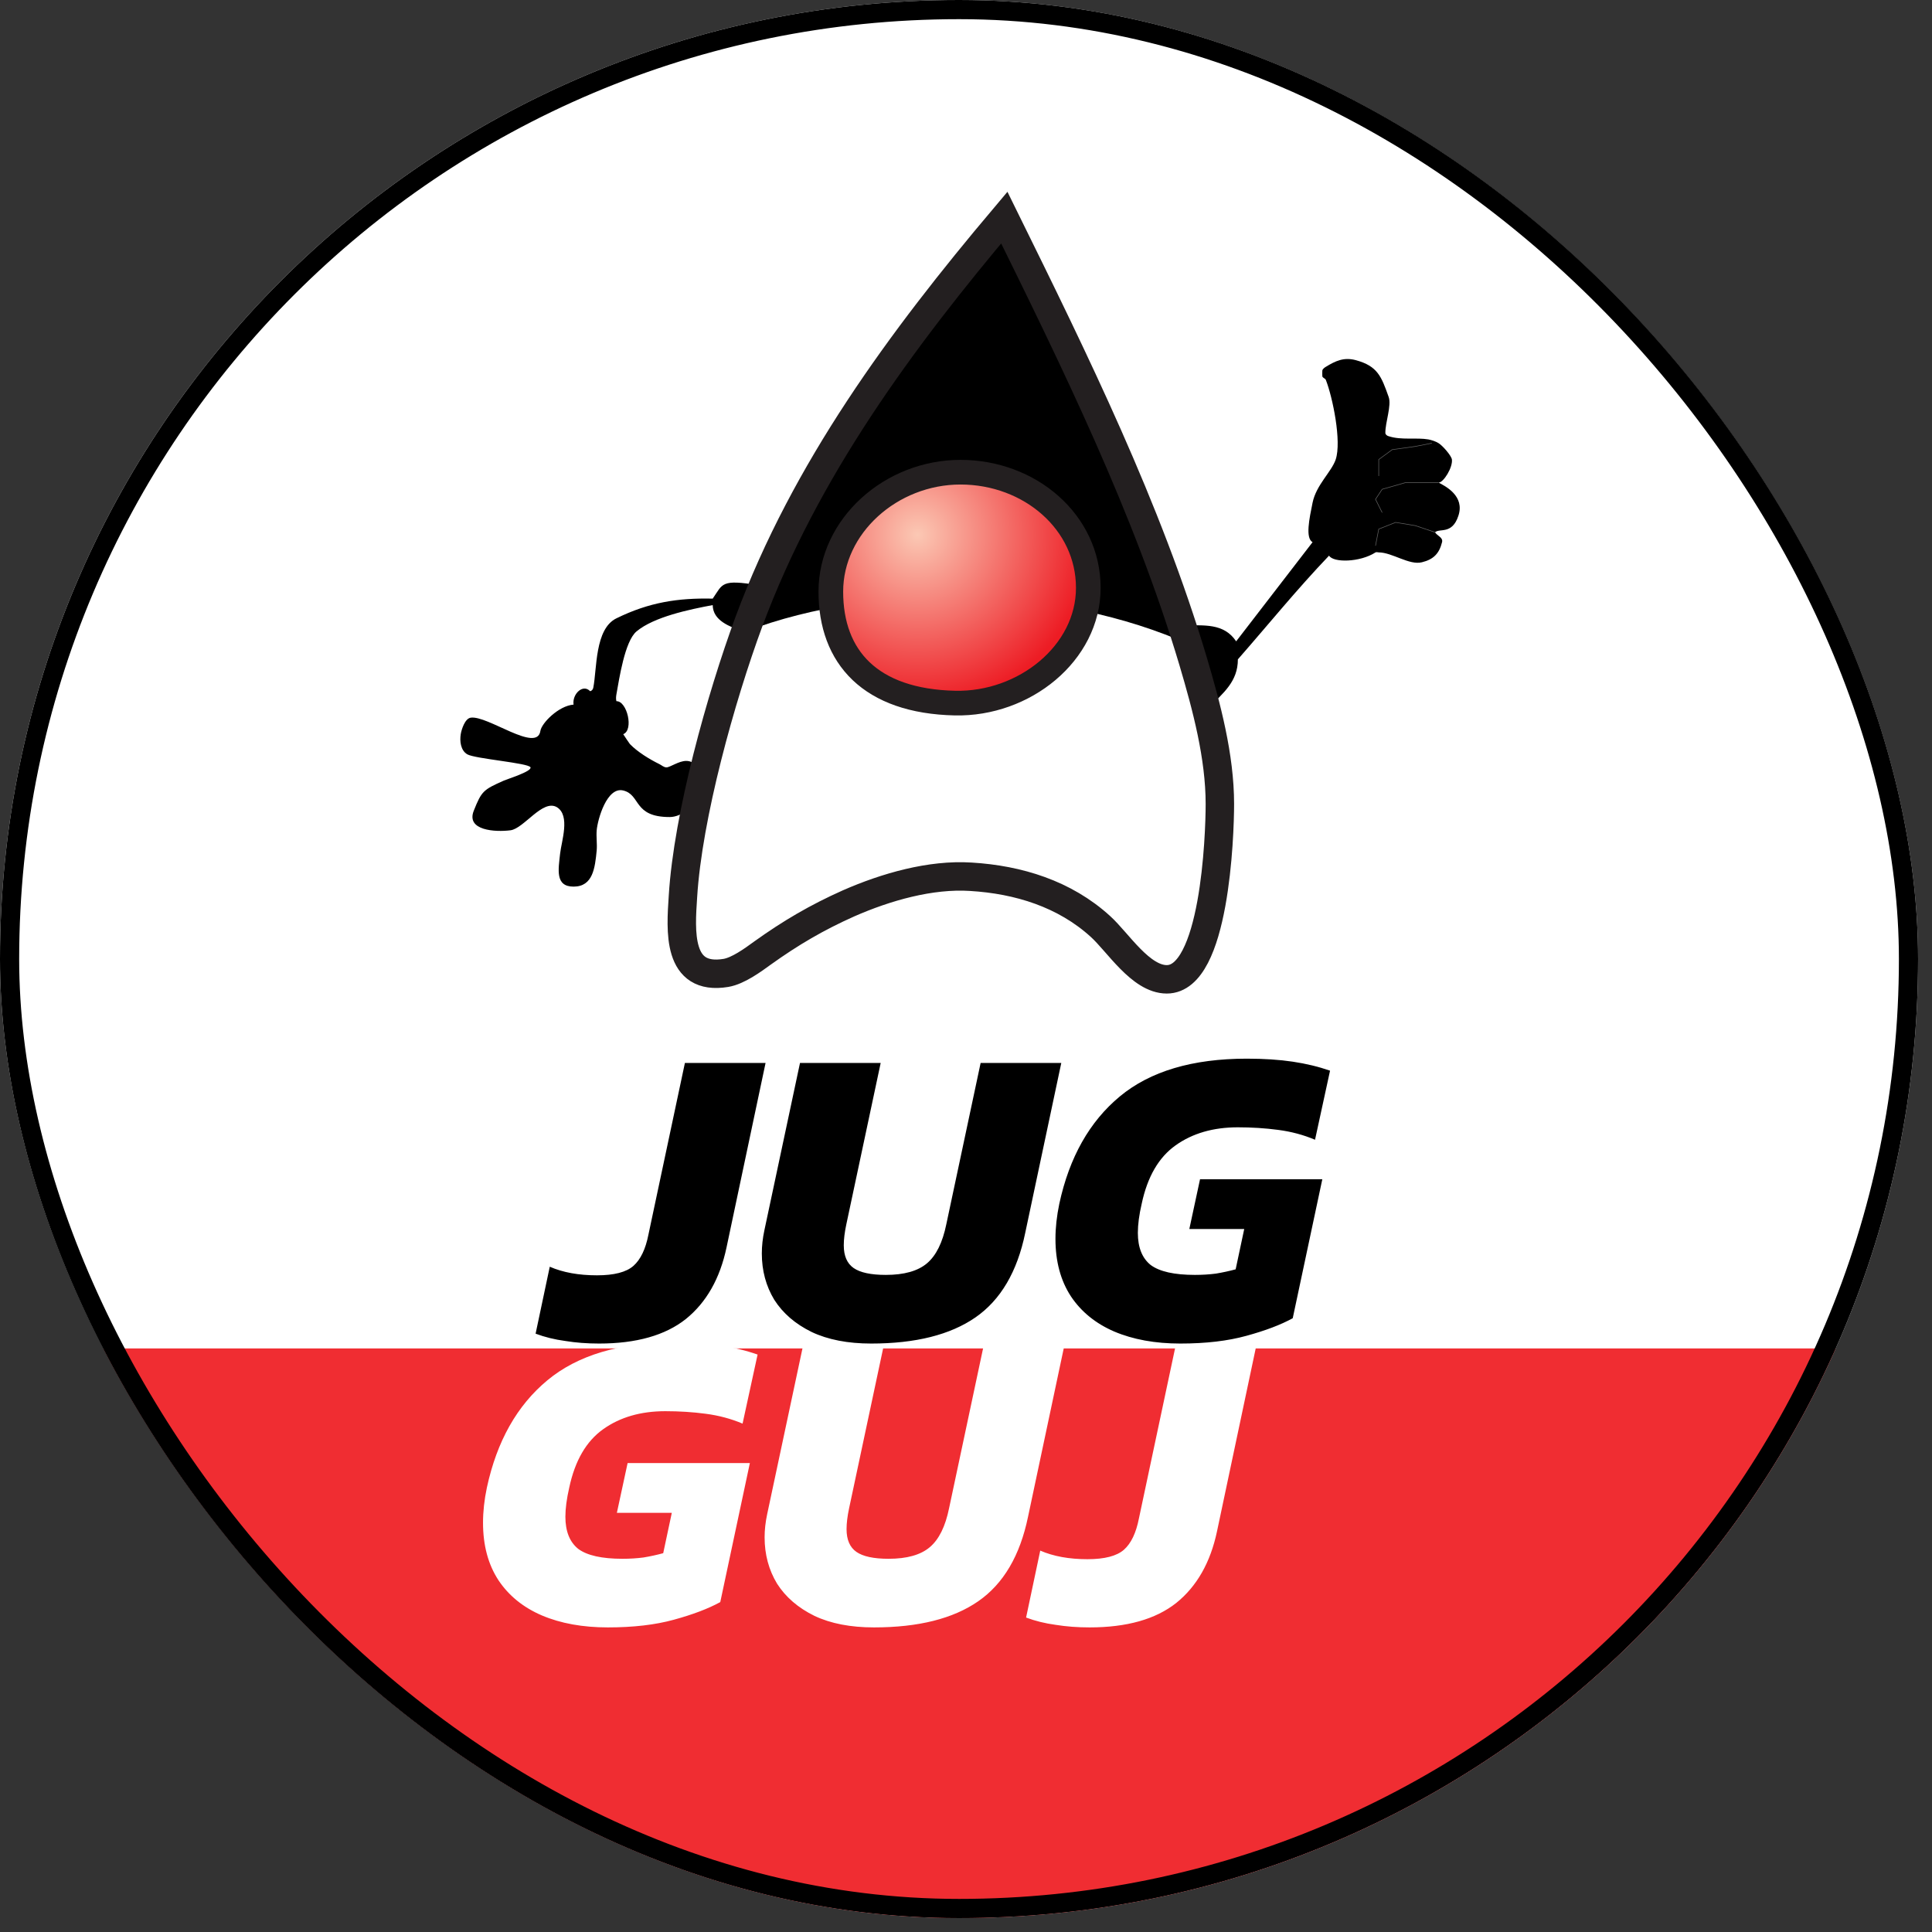 <svg width="79" height="79" viewBox="0 0 79 79" fill="none" xmlns="http://www.w3.org/2000/svg">
<rect x="0" y="0" width="79" height="79" fill="#333333" stroke="none"/>
<g clip-path="url(#clip0_204_58)">
<rect width="78.431" height="78.431" rx="39.216" fill="white"/>
<rect x="0.078" y="55.137" width="78.431" height="25.882" fill="#F02D32"/>
<g clip-path="url(#clip1_204_58)">
<path fill-rule="evenodd" clip-rule="evenodd" d="M41.066 8.897C36.841 13.905 32.926 19.215 30.624 25.417C29.477 28.526 28.128 33.355 27.926 36.658C27.833 38.061 27.678 40.115 29.686 39.782C30.182 39.697 30.779 39.262 31.182 38.968C32.33 38.146 33.399 37.518 34.702 36.937C36.221 36.27 38.051 35.743 39.702 35.851C41.64 35.968 43.532 36.549 44.997 37.883C45.71 38.526 46.64 40.045 47.71 40.045C49.671 40.045 49.881 34.192 49.881 32.874C49.881 30.936 49.338 28.898 48.788 27.045C46.927 20.796 43.942 14.734 41.066 8.897Z" fill="white"/>
<path fill-rule="evenodd" clip-rule="evenodd" d="M49.392 28.968C50.028 28.333 50.617 27.868 50.617 26.961C51.88 25.519 53.02 24.108 54.346 22.72C54.516 23.015 55.609 22.999 56.245 22.588C56.284 22.565 56.33 22.588 56.377 22.588C56.927 22.588 57.625 23.123 58.144 22.991C58.617 22.875 58.85 22.635 58.966 22.17C59.013 21.976 58.78 21.922 58.679 21.767C58.857 21.588 59.377 21.875 59.633 21.092C59.904 20.286 59.113 19.883 58.826 19.735C59.028 19.728 59.408 19.115 59.369 18.79C59.346 18.627 58.981 18.216 58.826 18.123C58.702 18.046 58.555 17.999 58.408 17.968C57.912 17.883 57.299 18.007 56.78 17.836C56.718 17.821 56.648 17.766 56.648 17.704C56.64 17.278 56.912 16.573 56.78 16.224C56.485 15.394 56.33 14.968 55.439 14.727C54.95 14.596 54.609 14.758 54.214 14.999C54.16 15.03 54.105 15.076 54.074 15.131C54.066 15.154 54.066 15.386 54.074 15.402C54.105 15.456 54.191 15.479 54.214 15.534C54.493 16.247 54.865 18.046 54.617 18.79C54.446 19.294 53.819 19.828 53.671 20.557C53.539 21.208 53.369 21.999 53.671 22.17L50.547 26.224C50.043 25.472 49.237 25.573 48.369 25.573L49.392 28.968Z" fill="black"/>
<path fill-rule="evenodd" clip-rule="evenodd" d="M31.043 23.936C29.469 23.672 29.562 23.873 29.143 24.478C27.724 24.447 26.546 24.625 25.205 25.284C24.314 25.718 24.414 27.362 24.259 28.122C24.252 28.184 24.189 28.261 24.128 28.261C23.833 27.951 23.391 28.385 23.453 28.812C22.841 28.858 22.143 29.571 22.096 29.889C21.957 30.804 19.933 29.238 19.244 29.347C19.011 29.385 18.871 29.827 18.84 30.021C18.794 30.3 18.833 30.68 19.104 30.843C19.422 31.029 21.631 31.199 21.693 31.378C21.747 31.548 20.732 31.858 20.6 31.92C19.763 32.292 19.693 32.347 19.375 33.145C19.042 33.967 20.259 34.029 20.872 33.951C21.422 33.882 22.189 32.664 22.771 33.006C23.329 33.347 22.957 34.401 22.903 34.905C22.833 35.556 22.693 36.254 23.453 36.254C24.244 36.254 24.329 35.494 24.399 34.773C24.422 34.502 24.376 34.223 24.399 33.951C24.438 33.502 24.817 32.161 25.484 32.323C26.213 32.502 25.88 33.409 27.383 33.409C27.624 33.409 27.88 33.3 28.058 33.145C28.252 32.967 28.368 32.703 28.461 32.455C28.554 32.199 28.593 31.92 28.593 31.649C28.593 31.323 28.337 31.114 28.058 31.114C27.756 31.114 27.399 31.378 27.252 31.378C27.143 31.378 27.058 31.292 26.965 31.246C26.554 31.044 26.073 30.75 25.756 30.424C25.748 30.416 25.5 30.052 25.484 30.021C25.926 29.851 25.639 28.657 25.205 28.672C25.182 28.587 25.189 28.486 25.205 28.393C25.321 27.757 25.546 26.222 26.027 25.819C26.74 25.222 28.19 24.92 29.143 24.742C29.151 25.385 29.841 25.618 30.36 25.819L31.043 23.936Z" fill="black"/>
<path fill-rule="evenodd" clip-rule="evenodd" d="M41.066 9.169C36.097 14.138 32.981 19.262 30.492 25.82C35.919 23.758 43.361 23.983 48.656 26.363C46.718 20.929 44.067 14.231 41.066 9.169Z" fill="black"/>
<path fill-rule="evenodd" clip-rule="evenodd" d="M39.275 19.308C42.113 19.308 44.501 21.347 44.501 24.037C44.501 26.711 41.88 28.812 39.051 28.75C35.585 28.673 33.973 26.866 33.973 24.192C33.973 21.502 36.438 19.308 39.275 19.308Z" fill="url(#paint0_radial_204_58)" stroke="#231F20" stroke-width="1.008"/>
<path d="M58.548 18.122L57.873 18.254L56.928 18.386L56.377 18.789V19.463" stroke="#666666" stroke-width="0.023"/>
<path d="M58.827 19.734H57.47L56.517 20.006L56.245 20.416L56.517 20.959" stroke="#666666" stroke-width="0.023"/>
<path d="M58.679 21.765L57.873 21.493L57.067 21.361L56.377 21.633L56.245 22.315" stroke="#666666" stroke-width="0.023"/>
<path fill-rule="evenodd" clip-rule="evenodd" d="M41.066 8.897C36.841 13.905 32.926 19.215 30.624 25.417C29.477 28.526 28.128 33.355 27.926 36.658C27.833 38.061 27.678 40.115 29.686 39.782C30.182 39.697 30.779 39.262 31.182 38.968C32.33 38.146 33.399 37.518 34.702 36.937C36.221 36.27 38.051 35.743 39.702 35.851C41.64 35.968 43.532 36.549 44.997 37.883C45.71 38.526 46.64 40.045 47.71 40.045C49.671 40.045 49.881 34.192 49.881 32.874C49.881 30.936 49.338 28.898 48.788 27.045C46.927 20.796 43.942 14.734 41.066 8.897Z" stroke="#231F20" stroke-width="1.163"/>
</g>
<path d="M24.856 66.545C23.826 66.545 22.926 66.382 22.154 66.054C21.394 65.727 20.803 65.247 20.382 64.616C19.961 63.972 19.751 63.189 19.751 62.265C19.751 61.809 19.803 61.329 19.909 60.826C20.318 58.932 21.142 57.47 22.382 56.441C23.622 55.411 25.353 54.897 27.575 54.897C28.276 54.897 28.902 54.938 29.452 55.02C30.002 55.101 30.51 55.224 30.978 55.388L30.364 58.212C29.896 58.014 29.393 57.879 28.855 57.809C28.329 57.739 27.779 57.704 27.206 57.704C26.201 57.704 25.353 57.949 24.663 58.441C23.973 58.932 23.511 59.727 23.277 60.826C23.172 61.282 23.119 61.68 23.119 62.019C23.119 62.616 23.294 63.054 23.645 63.335C24.008 63.604 24.61 63.739 25.452 63.739C25.756 63.739 26.043 63.721 26.312 63.686C26.592 63.639 26.861 63.581 27.119 63.51L27.47 61.861H25.224L25.663 59.826H30.662L29.452 65.51C28.961 65.779 28.329 66.019 27.557 66.23C26.797 66.44 25.896 66.545 24.856 66.545ZM35.739 66.545C34.78 66.545 33.967 66.388 33.3 66.072C32.634 65.744 32.125 65.306 31.774 64.756C31.435 64.195 31.265 63.563 31.265 62.861C31.265 62.557 31.3 62.242 31.37 61.914L32.827 55.072H36.125L34.721 61.668C34.651 61.996 34.616 62.282 34.616 62.528C34.616 62.961 34.751 63.271 35.02 63.458C35.288 63.645 35.727 63.739 36.335 63.739C37.084 63.739 37.645 63.581 38.019 63.265C38.394 62.949 38.657 62.417 38.809 61.668L40.212 55.072H43.51L42.037 62.019C41.709 63.61 41.031 64.762 40.002 65.475C38.972 66.189 37.551 66.545 35.739 66.545ZM44.553 66.545C44.062 66.545 43.6 66.51 43.167 66.44C42.735 66.382 42.331 66.282 41.957 66.142L42.536 63.405C43.074 63.639 43.717 63.756 44.466 63.756C45.167 63.756 45.664 63.627 45.957 63.37C46.249 63.113 46.454 62.686 46.571 62.089L48.062 55.072H51.36L49.764 62.616C49.495 63.891 48.939 64.867 48.097 65.545C47.255 66.212 46.074 66.545 44.553 66.545Z" fill="white"/>
<path d="M24.498 54.938C24.006 54.938 23.544 54.903 23.112 54.832C22.679 54.774 22.276 54.675 21.901 54.534L22.48 51.797C23.018 52.031 23.661 52.148 24.41 52.148C25.112 52.148 25.609 52.02 25.901 51.762C26.193 51.505 26.398 51.078 26.515 50.482L28.006 43.465H31.304L29.708 51.008C29.439 52.283 28.883 53.259 28.041 53.938C27.199 54.604 26.018 54.938 24.498 54.938ZM35.624 54.938C34.666 54.938 33.853 54.78 33.186 54.464C32.519 54.137 32.011 53.698 31.66 53.148C31.321 52.587 31.151 51.955 31.151 51.254C31.151 50.95 31.186 50.634 31.256 50.306L32.712 43.465H36.011L34.607 50.061C34.537 50.388 34.502 50.675 34.502 50.92C34.502 51.353 34.636 51.663 34.905 51.85C35.174 52.037 35.613 52.131 36.221 52.131C36.969 52.131 37.531 51.973 37.905 51.657C38.279 51.341 38.542 50.809 38.695 50.061L40.098 43.465H43.396L41.922 50.412C41.595 52.002 40.917 53.154 39.888 53.868C38.858 54.581 37.437 54.938 35.624 54.938ZM48.264 54.938C47.234 54.938 46.334 54.774 45.562 54.447C44.802 54.119 44.211 53.639 43.79 53.008C43.369 52.365 43.158 51.581 43.158 50.657C43.158 50.201 43.211 49.722 43.316 49.219C43.726 47.324 44.55 45.862 45.79 44.833C47.03 43.804 48.761 43.289 50.983 43.289C51.684 43.289 52.31 43.33 52.86 43.412C53.409 43.494 53.918 43.617 54.386 43.78L53.772 46.605C53.304 46.406 52.801 46.271 52.263 46.201C51.737 46.131 51.187 46.096 50.614 46.096C49.608 46.096 48.761 46.342 48.071 46.833C47.38 47.324 46.919 48.119 46.685 49.219C46.579 49.675 46.527 50.072 46.527 50.412C46.527 51.008 46.702 51.447 47.053 51.727C47.416 51.996 48.018 52.131 48.86 52.131C49.164 52.131 49.45 52.113 49.719 52.078C50 52.031 50.269 51.973 50.526 51.903L50.877 50.254H48.632L49.07 48.219H54.07L52.86 53.903C52.368 54.172 51.737 54.411 50.965 54.622C50.205 54.832 49.304 54.938 48.264 54.938Z" fill="black"/>
</g>
<rect x="0.392" y="0.392" width="77.647" height="77.647" rx="38.824" stroke="black" stroke-width="0.784"/>
<defs>
<radialGradient id="paint0_radial_204_58" cx="0" cy="0" r="1" gradientUnits="userSpaceOnUse" gradientTransform="translate(37.514 21.863) scale(7.055)">
<stop stop-color="#FBC8B4"/>
<stop offset="1" stop-color="#ED1C24"/>
</radialGradient>
<clipPath id="clip0_204_58">
<rect width="78.431" height="78.431" rx="39.216" fill="white"/>
</clipPath>
<clipPath id="clip1_204_58">
<rect width="40.865" height="32.784" fill="white" transform="translate(18.824 7.843)"/>
</clipPath>
</defs>
</svg>
